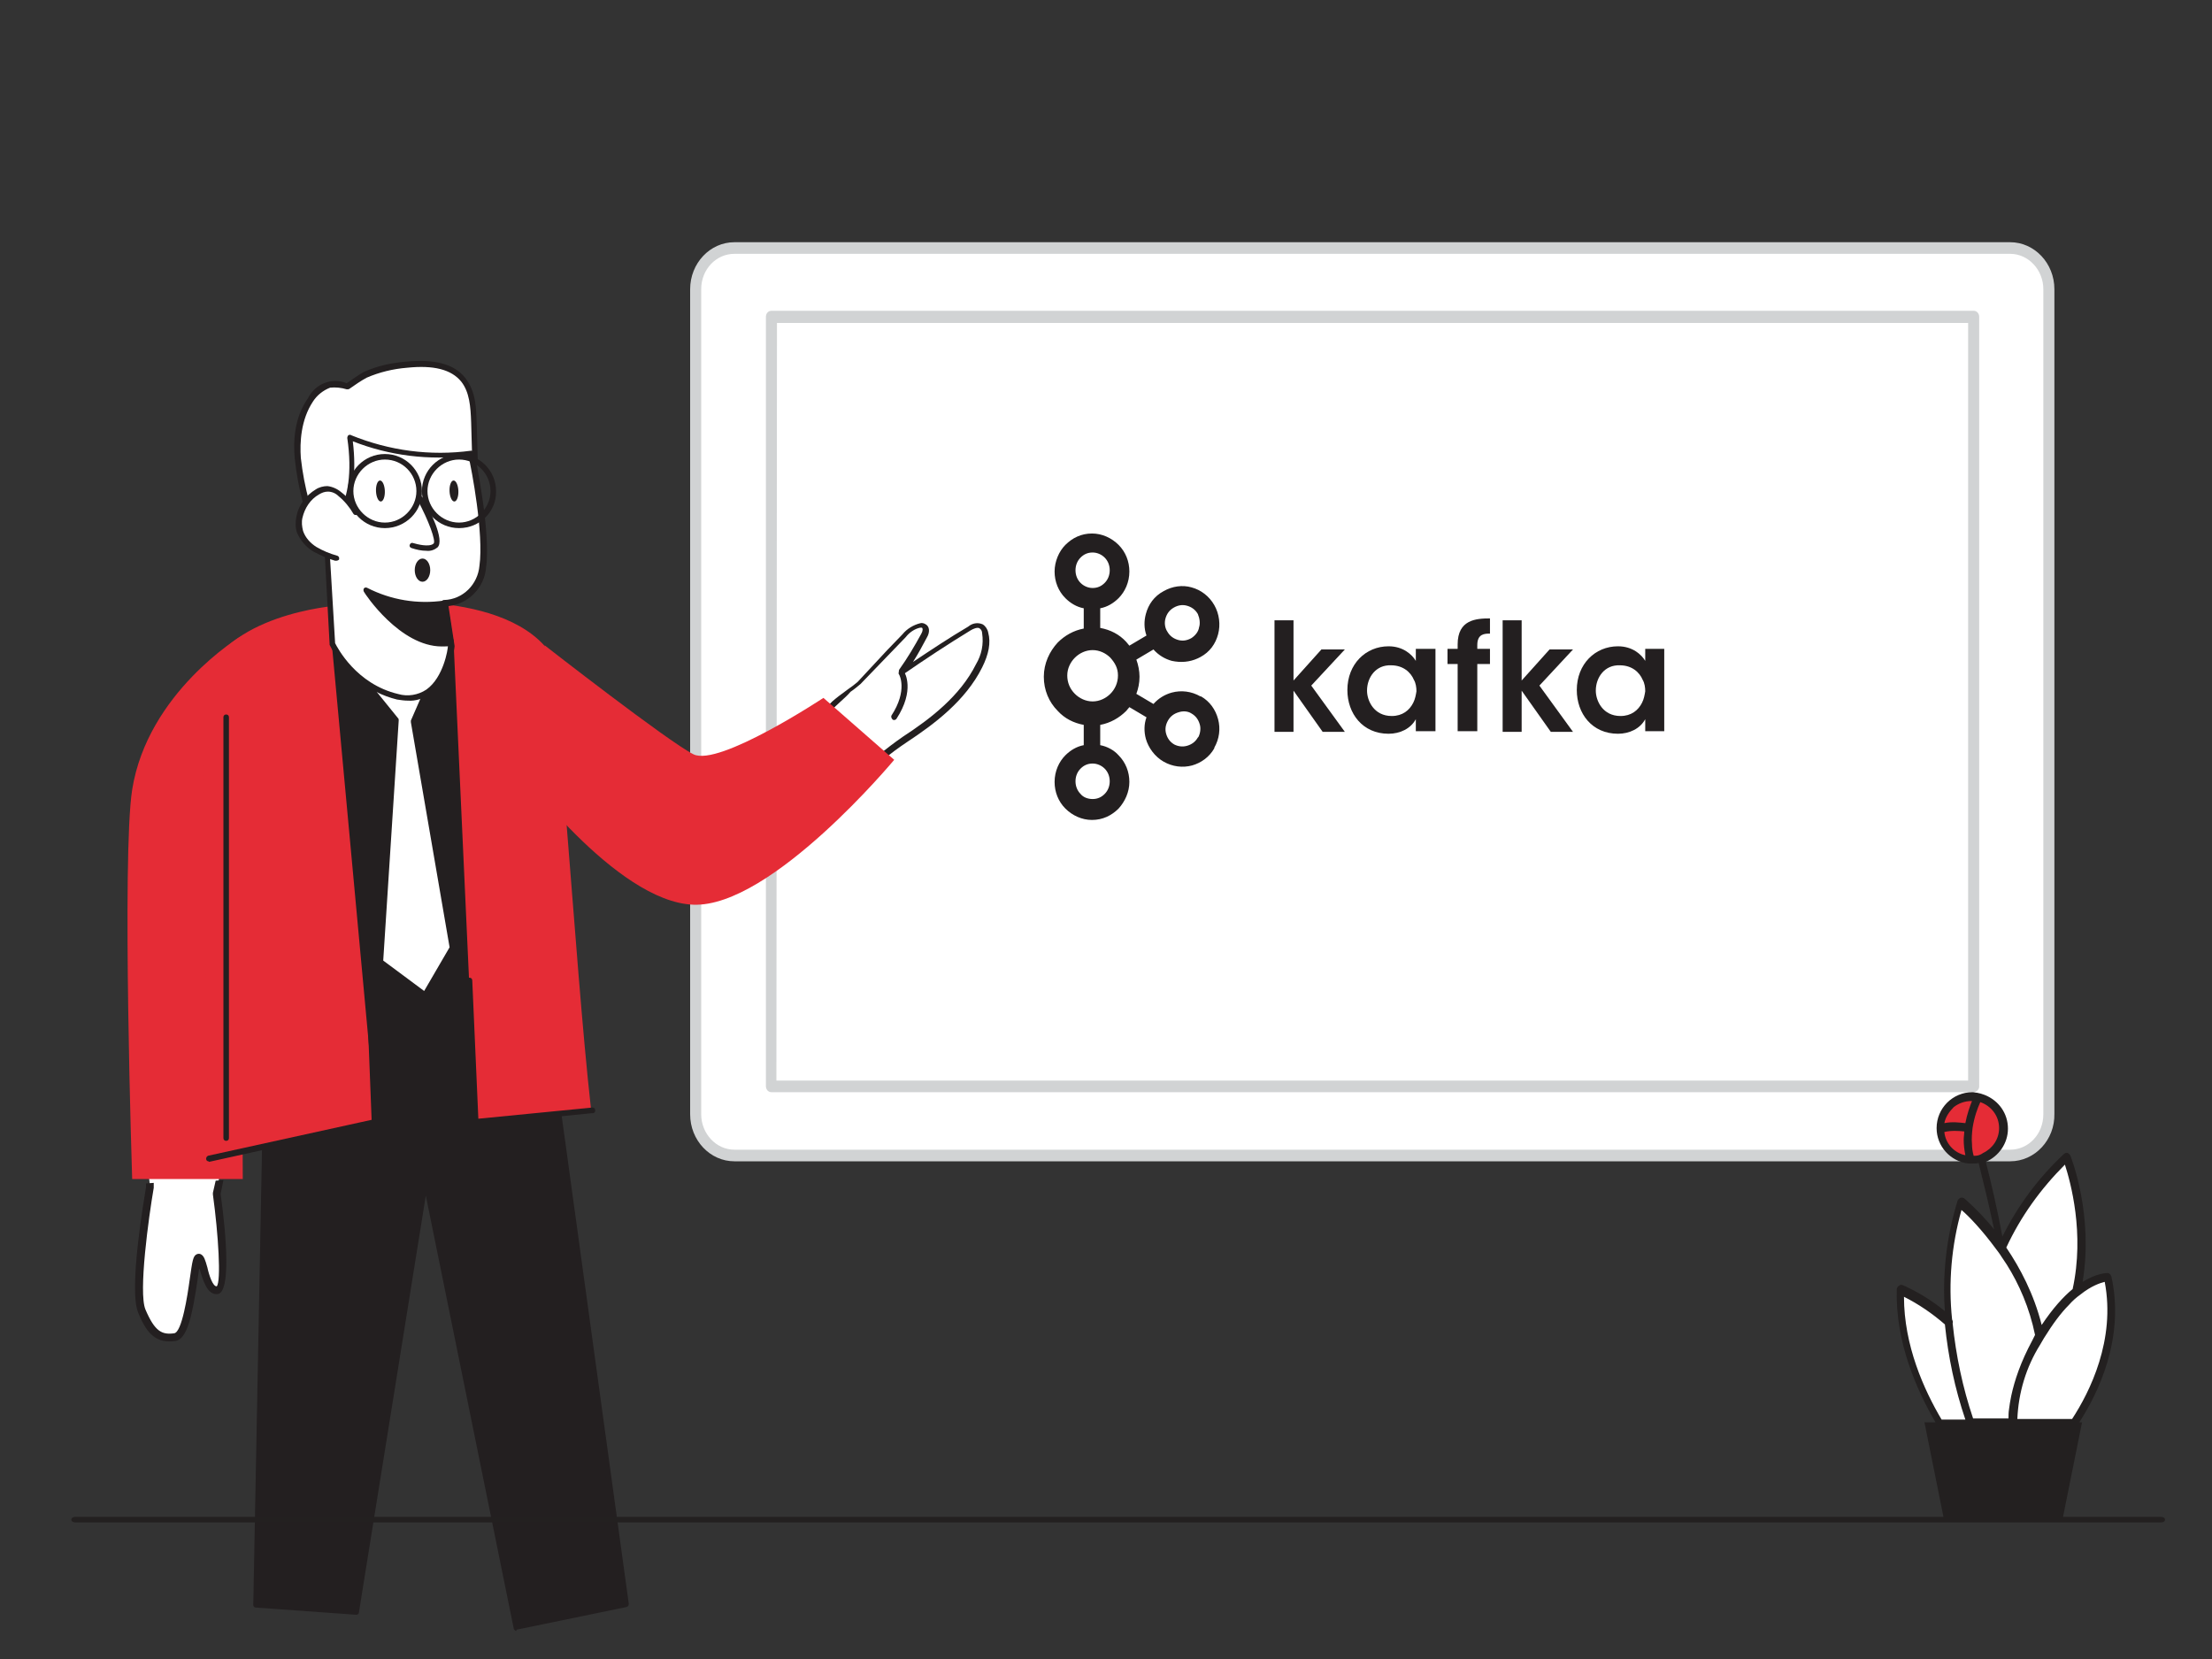 <?xml version="1.0" encoding="utf-8"?>
<!-- Generator: Adobe Illustrator 27.9.0, SVG Export Plug-In . SVG Version: 6.00 Build 0)  -->
<svg version="1.1" id="Layer_1" xmlns="http://www.w3.org/2000/svg" xmlns:xlink="http://www.w3.org/1999/xlink" x="0px" y="0px"
	 viewBox="0 0 400 300" style="enable-background:new 0 0 400 300;" xml:space="preserve">
<rect x="0" y="0" width="400" height="300" fill="#333333" stroke="none"/>
<style type="text/css">
	.st0{fill:#FFFFFF;}
	.st1{fill:#D1D3D4;}
	.st2{fill:#E52C36;}
	.st3{fill:#231F20;}
	.st4{fill:#232020;}
	.st5{display:none;}
	.st6{display:inline;fill:#FFFFFF;}
	.st7{display:inline;fill:#232020;}
	.st8{display:inline;fill:#E52C36;}
	.st9{display:inline;}
</style>
<g id="_492_conventiona_flatline">
	<path class="st0" d="M132.8,44.8h230.7c3.9,0,7.1,3.4,7.1,7.5v149.1c0,4.1-3.2,7.5-7.1,7.5H132.8c-3.9,0-7.1-3.4-7.1-7.5V52.3
		C125.7,48.2,128.9,44.8,132.8,44.8z"/>
	<path class="st1" d="M363.5,210H132.8c-4.4,0-8-3.8-8-8.5V52.3c0-4.7,3.6-8.5,8-8.5h230.7c4.4,0,8,3.8,8,8.5v149.1
		C371.6,206.1,368,210,363.5,210C363.6,210,363.6,210,363.5,210z M132.8,45.9c-3.3,0-6,2.8-6,6.4v149.2c0,3.5,2.7,6.4,6,6.4l0,0
		h230.7c3.3,0,6-2.8,6-6.4l0,0V52.3c0-3.5-2.7-6.4-6-6.4L132.8,45.9z"/>
	<path class="st1" d="M356.9,197.5H139.5c-0.6,0-1-0.5-1-1.1V57.3c0-0.6,0.4-1.1,1-1.1h217.4c0.6,0,1,0.5,1,1.1v139.2
		C357.9,197,357.4,197.5,356.9,197.5L356.9,197.5z M140.4,195.4h215.5v-137H140.5L140.4,195.4z"/>
	<g>
		<polygon class="st0" points="26.8,211.7 27.2,215.1 26.8,217.7 25.7,225.1 25,235.3 25.9,238.5 27.2,240.5 28.4,241.6 31.3,241.9 
			32.1,241.7 33.2,240 33.9,237.8 34.2,235.5 35.1,229.7 35.6,228.3 36.2,228.2 37.2,230.8 38.3,232.8 39.2,233.3 39.9,232.2 
			40.4,228.5 39.9,223.8 39.8,220.6 39.2,217.3 39.3,214.9 39.7,212.5 27.3,210.7 		"/>
		<path class="st2" d="M43.5,115.1c0,0-16.8,10.1-19.6,27.7c-1.9,12.1,0,70.4,0,70.4h20L43.5,115.1z"/>
		<polygon class="st3" points="48.4,180.7 46.3,290.3 64.4,291.5 76.9,213.4 93.4,294.4 113.2,290.3 97.1,173.1 		"/>
		<path class="st3" d="M93.4,294.9c-0.1,0-0.2,0-0.3-0.1c-0.1-0.1-0.2-0.2-0.2-0.3L77,216.2l-12.1,75.4c0,0.3-0.3,0.4-0.5,0.4
			l-18.1-1.3c-0.3,0-0.5-0.2-0.5-0.5l2.1-109.6c0-0.2,0.2-0.4,0.4-0.5l48.7-7.6c0.1,0,0.3,0,0.4,0.1c0.1,0.1,0.2,0.2,0.2,0.3
			l16.1,117.1c0,0.3-0.1,0.5-0.4,0.6l-19.9,4.1L93.4,294.9z M76.9,212.9c0.2,0,0.4,0.2,0.5,0.4l16.4,80.4l18.9-3.9l-16-116.2
			l-47.8,7.4l-2.1,108.7L64,291l12.4-77.7C76.5,213.1,76.7,212.9,76.9,212.9L76.9,212.9z"/>
		<path class="st0" d="M56,93.7c-1-3.5-1.7-7.2-2.2-10.8c-0.3-3.7,0.2-7.5,2.2-10.6c0.8-1.3,2-2.2,3.4-2.7c1.1-0.2,2.3,0,3.3,0.3
			c1-0.7,2.1-1.4,3.2-2.1c2.4-1.1,4.9-1.7,7.6-1.8c3.7-0.3,7.9-0.2,10.3,2.7c1.7,2.1,1.9,5,1.9,7.8l0.2,6.9"/>
		<path class="st3" d="M56,94.2c-0.2,0-0.5-0.2-0.5-0.4c-0.2-0.9-0.4-1.9-0.7-2.8c-0.7-2.6-1.2-5.3-1.5-8.1c-0.3-3-0.1-7.4,2.4-10.9
			c1.3-2.6,4.3-3.8,7-2.7c1-0.7,2-1.4,3-2c2.4-1.1,5.1-1.7,7.7-1.9c5.2-0.5,8.7,0.4,10.7,2.9s2,5.6,2.1,8.1l0.2,7
			c0,0.3-0.2,0.5-0.5,0.5c-0.3,0-0.5-0.2-0.5-0.4c0,0,0,0,0-0.1l-0.2-7c-0.1-2.9-0.3-5.5-1.8-7.4c-1.8-2.2-5-3-9.8-2.5
			c-2.5,0.2-5,0.8-7.3,1.8c-1.1,0.6-2.1,1.3-3.1,2c-0.1,0.1-0.3,0.1-0.5,0.1c-1-0.3-2-0.4-3-0.3c-1.3,0.5-2.4,1.4-3.1,2.5
			c-2.2,3.3-2.4,7.4-2.2,10.2c0.3,2.7,0.8,5.3,1.5,7.9c0.2,0.9,0.4,1.9,0.7,2.8c0.1,0.3-0.1,0.5-0.4,0.6c0,0,0,0,0,0L56,94.2z"/>
		<path class="st3" d="M100.1,191.1c-4-18.8-11.8-75.3-13.6-76.2c-4.3-2-27.2-4.2-32.4,4.6c-1.6,2.8,3.1,60.8,5.2,76.8L100.1,191.1z
			"/>
		<polygon class="st0" points="77.8,123.7 74.9,130.5 81.9,171.4 76.9,179.9 68.8,174 71.6,130.2 64.4,121.3 		"/>
		<path class="st3" d="M76.9,180.4c-0.1,0-0.2,0-0.3-0.1l-8.1-6c-0.1-0.1-0.2-0.3-0.2-0.4l2.9-43.5l-7.1-8.8c-0.1-0.2-0.1-0.4,0-0.6
			c0.1-0.2,0.3-0.3,0.5-0.2l13.4,2.4c0.2,0,0.3,0.1,0.4,0.3c0.1,0.1,0.1,0.3,0,0.4l-2.9,6.7l7,40.7c0,0.1,0,0.2-0.1,0.4l-5,8.5
			c-0.1,0.1-0.2,0.2-0.3,0.2L76.9,180.4z M69.3,173.7l7.4,5.5l4.6-7.9l-7-40.7c0-0.1,0-0.2,0-0.3l2.7-6.2l-11.4-2.1l6.4,7.9
			c0.1,0.1,0.1,0.2,0.1,0.4L69.3,173.7z"/>
		<path class="st2" d="M68,202.9l-8-86.5l22-0.8l4,87.3l20.9-2.1c-3.2-28.5-5.8-81.2-8.5-84.1c-10.1-11-36.2-7.3-36.2-7.3
			s-18.7,0.9-24.7,11.9c-1.5,2.8,0.1,76.3,0.3,88.2L68,202.9z"/>
		<path class="st3" d="M40.9,206.3L40.9,206.3c-0.3,0-0.5-0.2-0.5-0.5c0-0.8,0-75,0-76.1c0-0.3,0.2-0.5,0.5-0.5c0,0,0,0,0,0
			c0.3,0,0.5,0.2,0.5,0.5c0,0,0,0,0,0c0,1.1,0,73.1,0,76.1C41.4,206.1,41.2,206.3,40.9,206.3C40.9,206.3,40.9,206.3,40.9,206.3z"/>
		<path class="st3" d="M37.7,210c-0.3,0-0.5-0.3-0.4-0.6c0-0.2,0.2-0.3,0.3-0.4l29.6-6.5l-0.6-15.4c0-0.3,0.2-0.5,0.5-0.5
			c0.3,0,0.5,0.2,0.5,0.5l0.6,15.9c0,0.3-0.2,0.5-0.4,0.5l-30,6.6L37.7,210z"/>
		<path class="st0" d="M80.4,109.1l1.2,7.7c0,0-1.2,11.2-9.7,9.2s-11.8-9.6-11.8-9.6L59,96.1c0,0,6.2-3.4,4.3-17
			c6.9,2.9,14.5,3.9,22,2.8c0,0,3,14,2.1,20.5C87,106.1,84,109,80.4,109.1z"/>
		<path class="st3" d="M73.8,126.7c-0.7,0-1.3-0.1-2-0.2c-5.3-1.3-9.8-5-12.2-9.9c0-0.1,0-0.1,0-0.2l-1.1-20.3
			c0-0.2,0.1-0.4,0.3-0.5c0.1,0,5.9-3.4,4-16.4c0-0.2,0.1-0.4,0.2-0.5c0.2-0.1,0.4-0.1,0.5,0c6.9,2.8,14.3,3.8,21.7,2.8
			c0.3,0,0.5,0.1,0.6,0.4c0.1,0.6,3,14.2,2.1,20.7c-0.3,3.7-3.2,6.6-6.8,7l1.1,7.2c0,0,0,0.1,0,0.1c0,0.2-0.7,6.1-4.4,8.7
			C76.5,126.3,75.2,126.8,73.8,126.7z M60.6,116.3c0.4,0.8,3.8,7.4,11.4,9.2c1.7,0.5,3.6,0.2,5.1-0.8c3.1-2.2,3.9-7.3,3.9-7.9
			l-1.2-7.7c0-0.1,0-0.3,0.1-0.4c0.1-0.1,0.2-0.2,0.4-0.2c3.4-0.1,6.1-2.8,6.4-6.2c0.8-5.7-1.4-17.4-2-19.9
			c-7.1,0.9-14.3,0-20.9-2.6c1.4,11.6-3.1,15.6-4.4,16.4L60.6,116.3z"/>
		<path class="st0" d="M76,90.1c0,0,4,7.4,2.8,8.5s-4.2,0-4.2,0"/>
		<path class="st3" d="M77.1,99.6c-0.9,0-1.8-0.2-2.7-0.5c-0.3-0.1-0.4-0.4-0.3-0.6c0.1-0.3,0.4-0.4,0.6-0.3c0,0,0,0,0,0
			c0.7,0.2,2.9,0.8,3.7,0.1c0.5-0.4-0.9-4.2-2.9-7.9c-0.1-0.2-0.1-0.5,0.2-0.7c0,0,0,0,0,0c0.2-0.1,0.5,0,0.7,0.2c0,0,0,0,0,0
			c1.3,2.3,4.1,7.8,2.7,9.1C78.6,99.4,77.9,99.7,77.1,99.6z"/>
		
			<ellipse transform="matrix(0.999 -4.205003e-02 4.205003e-02 0.999 -3.674 2.972)" class="st3" cx="68.8" cy="88.8" rx="0.8" ry="1.9"/>
		
			<ellipse transform="matrix(0.999 -4.205003e-02 4.205003e-02 0.999 -3.662 3.53)" class="st3" cx="82.1" cy="88.8" rx="0.8" ry="1.9"/>
		<path class="st0" d="M64.4,92.6c-0.7-1.3-1.7-2.4-2.9-3.3c-0.6-0.5-1.4-0.9-2.2-1c-0.7,0-1.3,0.2-1.9,0.6c-1.7,1-2.9,2.6-3.3,4.6
			c-0.2,0.9-0.1,1.8,0.1,2.7c0.5,1.3,1.4,2.5,2.6,3.2c1.2,0.7,2.5,1.3,3.9,1.7"/>
		<path class="st3" d="M60.8,101.4c-0.1,0-0.1,0-0.2,0c-1.4-0.4-2.7-1-4-1.7c-1.3-0.8-2.3-2-2.9-3.4c-0.3-0.9-0.3-1.9-0.1-2.9
			c0.4-2.1,1.7-3.8,3.5-4.9c0.6-0.4,1.4-0.6,2.1-0.6c0.9,0.1,1.8,0.5,2.5,1.1c1.2,0.9,2.2,2.1,3,3.4c0.1,0.3,0,0.6-0.2,0.7
			c-0.2,0.1-0.5,0-0.6-0.2c-0.7-1.2-1.6-2.3-2.7-3.2c-0.5-0.5-1.2-0.8-1.9-0.8c-0.6,0-1.1,0.2-1.6,0.5c-1.6,0.9-2.6,2.5-3,4.2
			c-0.2,0.8-0.1,1.6,0.1,2.4c0.4,1.2,1.3,2.2,2.4,2.9c1.2,0.7,2.4,1.2,3.8,1.6c0.3,0.1,0.4,0.4,0.3,0.7
			C61.2,101.3,61,101.4,60.8,101.4z"/>
		<path class="st3" d="M80.4,109.1c-4.9,0.7-9.9-0.1-14.2-2.4c0,0,7.2,11.1,15.3,9.6L80.4,109.1z"/>
		<path class="st3" d="M79.9,116.9c-7.6,0-13.9-9.5-14.1-9.9c-0.1-0.2-0.1-0.4,0-0.6c0.2-0.2,0.4-0.2,0.6-0.1
			c4.3,2.2,9.1,3,13.9,2.3c0.1,0,0.3,0,0.4,0.1c0.1,0.1,0.2,0.2,0.2,0.3l1.1,7.2c0,0.3-0.1,0.5-0.4,0.6
			C81,116.9,80.4,116.9,79.9,116.9z M67.7,107.9c2.2,2.9,7.5,8.6,13.2,7.9l-1-6.2C75.8,110.2,71.6,109.6,67.7,107.9L67.7,107.9z"/>
		<ellipse class="st3" cx="76.4" cy="103.1" rx="1.4" ry="2.1"/>
		<path class="st3" d="M69.6,95.5c-3.7,0-6.7-3-6.7-6.7c0-3.7,3-6.7,6.7-6.7c3.7,0,6.7,3,6.7,6.7l0,0C76.4,92.5,73.3,95.5,69.6,95.5
			z M69.6,83.1c-3.1,0-5.7,2.6-5.7,5.7c0,3.1,2.6,5.7,5.7,5.7c3.1,0,5.7-2.6,5.7-5.7c0,0,0,0,0,0C75.3,85.7,72.8,83.1,69.6,83.1
			L69.6,83.1z"/>
		<path class="st3" d="M83,95.5c-3.7,0-6.7-3-6.7-6.7c0-3.7,3-6.7,6.7-6.7c3.7,0,6.7,3,6.7,6.7l0,0C89.8,92.5,86.8,95.5,83,95.5z
			 M83,83.1c-3.1,0-5.7,2.6-5.7,5.7c0,3.1,2.6,5.7,5.7,5.7c3.1,0,5.7-2.6,5.7-5.7c0,0,0,0,0,0C88.7,85.7,86.2,83.1,83,83.1L83,83.1z
			"/>
		<path class="st0" d="M150.1,128.3c-0.1-0.9,4.6-3.8,5.3-4.6c2.7-2.9,5.4-5.7,8.1-8.6c0.7-1,1.8-1.6,2.9-1.9c0.2,0,0.4,0,0.6,0.1
			c0.6,0.3,0.3,1.2,0,1.8c-1.2,2.3-2.5,4.5-4,6.6c4-2.8,8.1-5.4,12.2-7.9c0.6-0.4,1.4-0.8,2.1-0.4c0.4,0.3,0.7,0.7,0.8,1.2
			c0.3,2,0,4.1-1.1,5.9c-2.9,5.8-8.1,9.8-13.4,13.3c-2.6,1.7-4.7,3.6-7.2,5.4c-0.5,0.4-5.1,3.1-5,3.6L150.1,128.3z"/>
		<path class="st3" d="M151.4,143.4c-0.3,0-0.5-0.2-0.5-0.5l0,0l-0.2-2.8c-0.4-4.2-1.1-11.7-1.1-11.8c-0.1-0.8,1.2-1.8,3.8-3.7
			c0.6-0.4,1.1-0.8,1.7-1.3l5.3-5.7l2.8-2.9c0.8-1,2-1.7,3.2-2c0.3-0.1,0.7,0,1,0.2c0.7,0.4,0.8,1.4,0.2,2.4c-0.8,1.5-1.6,3-2.5,4.4
			c3.3-2.2,6.6-4.4,10-6.4c0.7-0.6,1.7-0.8,2.6-0.4c0.5,0.3,0.9,0.9,1,1.5c0.5,1.8,0.1,3.9-1.1,6.3c-3,6-8.6,10.2-13.6,13.5
			c-1.5,1-3,2.1-4.3,3.2c-0.9,0.7-1.9,1.5-2.8,2.2l-0.9,0.6c-1.4,0.8-2.7,1.7-4,2.8c0,0.2-0.2,0.4-0.5,0.4L151.4,143.4z
			 M151.9,142.8L151.9,142.8z M150.6,128.3c0.1,0.6,0.7,7.7,1.1,11.7c0.1,0.7,0.1,1.2,0.1,1.6c0.6-0.5,1.7-1.2,3.5-2.4
			c0.4-0.2,0.7-0.4,0.8-0.5c1-0.7,1.9-1.4,2.8-2.2c1.4-1.1,2.8-2.2,4.4-3.3c4.9-3.2,10.3-7.3,13.2-13.1c1-1.7,1.4-3.6,1.1-5.6
			c0-0.4-0.2-0.7-0.5-0.9c-0.4-0.2-1.1,0.1-1.6,0.4c-4.1,2.5-8.2,5.2-12.1,7.9c-0.2,0.1-0.5,0.1-0.7-0.1c-0.2-0.2-0.2-0.5-0.1-0.7
			c1.5-2.1,2.8-4.3,4-6.5c0.3-0.5,0.3-1,0.1-1.1c-0.1,0-0.2,0-0.3,0c-1,0.2-2,0.9-2.6,1.7l-2.8,2.9l-5.4,5.6c-0.6,0.5-1.2,1-1.8,1.4
			C152.9,126.2,150.8,127.8,150.6,128.3z"/>
		<path class="st2" d="M98.5,116.7c0,0,22.3,17.4,26.9,19.7s23.5-10.2,23.5-10.2l12.8,11.2c0,0-22.2,26.7-36.3,26.2
			s-31.9-24.9-31.9-24.9"/>
		<path class="st3" d="M161.7,130.2c-0.1,0-0.2,0-0.3-0.1c-0.2-0.2-0.3-0.5-0.2-0.7c3-4.6,1.4-7.4,1.4-7.4c-0.2-0.2-0.1-0.6,0.1-0.7
			s0.6-0.1,0.7,0.1c0,0,0,0.1,0.1,0.1c0.1,0.1,2,3.3-1.4,8.5C162,130.1,161.9,130.2,161.7,130.2z"/>
		<path class="st3" d="M86.1,203.4c-0.1,0-0.2,0-0.3-0.1c-0.1-0.1-0.2-0.2-0.2-0.4l-1.2-25.6c0-0.3,0.2-0.5,0.5-0.5
			c0.3,0,0.5,0.2,0.5,0.5l1.1,25l20.4-2c0.3-0.1,0.6,0,0.7,0.3s0,0.6-0.3,0.7c-0.1,0-0.2,0-0.3,0L86.1,203.4z"/>
	</g>
	<g transform="matrix(1.146,0,0,1.146,-8.815,-4.376)">
		<path id="path3139" class="st3" d="M182,91.8L182,91.8c-0.5-0.5-1.2-0.8-1.9-0.8c-0.8,0-1.4,0.3-1.9,0.8h0c-0.5,0.5-0.8,1.2-0.8,2
			c0,0.8,0.3,1.5,0.8,2l0,0c0.5,0.5,1.2,0.8,1.9,0.8c0.8,0,1.4-0.3,1.9-0.8l0,0c0.5-0.5,0.8-1.2,0.8-2C182.8,93,182.5,92.3,182,91.8
			C182,91.8,182,91.8,182,91.8z M180.1,129.9L180.1,129.9c0.8,0,1.4-0.3,1.9-0.8l0,0c0.5-0.5,0.8-1.2,0.8-2c0-0.8-0.3-1.5-0.8-2h0
			c-0.5-0.5-1.2-0.8-1.9-0.8c-0.8,0-1.4,0.3-1.9,0.8h0c-0.5,0.5-0.8,1.2-0.8,2c0,0.8,0.3,1.5,0.8,2l0,0
			C178.6,129.6,179.3,129.9,180.1,129.9L180.1,129.9z M195,121.5L195,121.5c0.7-0.2,1.3-0.6,1.7-1.3l0.1-0.1l0,0
			c0.3-0.6,0.4-1.4,0.2-2c-0.2-0.7-0.6-1.3-1.3-1.7l0,0c-0.6-0.4-1.4-0.4-2-0.2c-0.7,0.2-1.3,0.6-1.7,1.3c-0.4,0.7-0.5,1.4-0.3,2.1
			c0.2,0.7,0.6,1.3,1.3,1.7h0C193.6,121.6,194.3,121.7,195,121.5L195,121.5L195,121.5z M182.9,107.6L182.9,107.6
			c-0.7-0.7-1.7-1.2-2.8-1.2c-1.1,0-2.1,0.5-2.8,1.2c-0.7,0.7-1.2,1.7-1.2,2.8s0.4,2.1,1.2,2.9c0.7,0.7,1.7,1.2,2.8,1.2
			c1.1,0,2.1-0.5,2.8-1.2c0.7-0.7,1.2-1.7,1.2-2.9S183.6,108.4,182.9,107.6C182.9,107.6,182.9,107.6,182.9,107.6z M181.3,102.9
			L181.3,102.9c1.6,0.3,3,1,4.1,2.2h0c0.2,0.2,0.3,0.4,0.5,0.6l2.7-1.6c-0.4-1.1-0.4-2.3-0.1-3.4c0.4-1.5,1.3-2.8,2.8-3.6l0,0
			c1.4-0.8,3-1,4.4-0.6c1.5,0.4,2.8,1.4,3.6,2.8v0c0.8,1.4,1,3.1,0.6,4.6c-0.4,1.5-1.3,2.8-2.8,3.6l-0.4,0.2h0
			c-1.3,0.6-2.7,0.7-4.1,0.4c-1.1-0.3-2.1-0.9-2.9-1.8l-2.7,1.6c0.3,0.8,0.5,1.8,0.5,2.7c0,1-0.2,1.9-0.5,2.7l2.7,1.6
			c0.8-0.9,1.8-1.5,2.9-1.8c1.5-0.4,3.1-0.2,4.5,0.6l0.1,0v0c1.4,0.8,2.3,2.1,2.7,3.6c0.4,1.5,0.2,3.1-0.6,4.5l0,0.1l0,0l0,0
			c-0.8,1.4-2.1,2.3-3.5,2.7c-1.5,0.4-3.1,0.2-4.5-0.6v0c-1.4-0.8-2.4-2.2-2.8-3.6c-0.3-1.1-0.3-2.3,0.1-3.4l-2.7-1.6
			c-0.2,0.2-0.3,0.4-0.5,0.6l0,0c-1.1,1.1-2.5,1.9-4.1,2.2v3.2c1.1,0.2,2.2,0.8,2.9,1.6l0,0l0,0c1.1,1.1,1.7,2.6,1.7,4.2
			c0,1.6-0.7,3.1-1.7,4.2l0,0l0,0c-1.1,1.1-2.5,1.8-4.2,1.8c-1.6,0-3.1-0.7-4.2-1.8h0v0c-1.1-1.1-1.7-2.6-1.7-4.2
			c0-1.7,0.7-3.2,1.7-4.2v0h0c0.8-0.8,1.8-1.4,2.9-1.6v-3.2c-1.6-0.3-3-1-4.1-2.2l0,0c-1.4-1.4-2.2-3.3-2.2-5.4c0-2.1,0.9-4,2.2-5.4
			h0c1.1-1.1,2.5-1.9,4.1-2.2v-3.2c-1.1-0.2-2.1-0.8-2.9-1.6h0v0c-1.1-1.1-1.7-2.6-1.7-4.2c0-1.6,0.7-3.2,1.7-4.2l0,0l0,0
			c1.1-1.1,2.5-1.8,4.2-1.8c1.6,0,3.1,0.7,4.2,1.8v0h0c1.1,1.1,1.7,2.6,1.7,4.2c0,1.7-0.7,3.2-1.7,4.2l0,0c-0.8,0.8-1.8,1.4-2.9,1.6
			C181.3,99.7,181.3,102.9,181.3,102.9z M196.7,100.7L196.7,100.7c-0.4-0.7-1-1.1-1.7-1.3c-0.7-0.2-1.4-0.1-2.1,0.3h0
			c-0.7,0.4-1.1,1-1.3,1.7c-0.2,0.7-0.1,1.5,0.3,2.1l0,0c0.4,0.7,1,1.1,1.7,1.3c0.7,0.2,1.4,0.1,2.1-0.3l0,0c0.6-0.4,1.1-1,1.2-1.7
			C197.1,102.2,197,101.4,196.7,100.7L196.7,100.7"/>
		<path id="path3141" class="st3" d="M208.8,101.7h3v9.5l4.4-4.9h3.7l-5.3,5.7l5.3,7.3h-3.5l-4.6-6.5v6.5h-3V101.7"/>
		<path id="path3143" class="st3" d="M223.4,112.8c0,1.6,1.1,4,3.9,4c1.7,0,2.8-0.9,3.4-2.1c0.3-0.6,0.4-1.2,0.5-1.8
			c0-0.6-0.1-1.3-0.4-1.8c-0.5-1.2-1.7-2.3-3.6-2.3C224.8,108.7,223.4,110.7,223.4,112.8C223.4,112.7,223.4,112.8,223.4,112.8z
			 M234.2,119.2h-3.1v-1.9c-0.8,1.5-2.5,2.3-4.3,2.3c-4.1,0-6.5-3.2-6.5-6.9c0-4.1,2.9-6.9,6.5-6.9c2.3,0,3.7,1.3,4.3,2.3v-1.9h3.1
			V119.2"/>
		<path id="path3145" class="st3" d="M237.7,108.6h-1.6v-2.4h1.6v-0.7c0-3.9,2.9-4.1,5.1-4.1v2.4c-0.8,0-2,0-2,1.8v0.6h2v2.4h-2
			v10.6h-3.1V108.6"/>
		<path id="path3147" class="st3" d="M244.8,101.7h3v9.5l4.4-4.9h3.7l-5.3,5.7l5.3,7.3h-3.5l-4.6-6.5v6.5h-3L244.8,101.7"/>
		<path id="path3149" class="st3" d="M259.5,112.8c0,1.6,1.1,4,3.9,4c1.7,0,2.8-0.9,3.4-2.1c0.3-0.6,0.4-1.2,0.5-1.8
			c0-0.6-0.1-1.3-0.4-1.8c-0.5-1.2-1.7-2.3-3.6-2.3C260.9,108.7,259.5,110.7,259.5,112.8C259.5,112.7,259.5,112.8,259.5,112.8z
			 M270.3,119.2h-3v-1.9c-0.8,1.5-2.5,2.3-4.3,2.3c-4.1,0-6.5-3.2-6.5-6.9c0-4.1,2.9-6.9,6.5-6.9c2.3,0,3.7,1.3,4.3,2.3v-1.9h3
			V119.2"/>
	</g>
	<path class="st3" d="M38.5,215.7c0,0.1,0,0.2,0,0.3c1,7.3,1.5,15.7,0.7,16.6c-0.7,0.1-1.4-2-1.7-3.4c-0.4-1.4-0.6-2.1-1.2-2.4
		c-0.2-0.1-0.5-0.1-0.7,0c-0.7,0.3-0.8,1.1-1.3,4.6c-0.4,2.9-1.4,9.5-2.8,9.7c-2.2,0.3-3.5-0.3-5.2-4.3c-1.3-3.1,0.6-16.8,1.5-22
		c0-0.3,0-0.6,0-0.9l-1.4,0.1c0,0.3,0,0.6,0,0.7c-0.3,1.9-3.2,18.5-1.4,22.7c1.7,4.2,3.5,5.5,6.7,5.1c2.2-0.3,3.1-4.9,4-10.9
		l0.3-2.2c0,0.1,0.1,0.1,0.1,0.1c0.6,2,1.4,4.8,3.3,4.5c2.3-0.4,1.6-10.1,0.5-18.1l0.5-2.5l-1.4,0.1L38.5,215.7z"/>
	<path class="st4" d="M390.8,275.3H13.6c-0.4,0-0.7-0.2-0.7-0.5c0-0.3,0.3-0.5,0.7-0.5h377.2c0.4,0,0.7,0.2,0.7,0.5
		C391.5,275.1,391.2,275.3,390.8,275.3z"/>
</g>
<g id="essentiel" class="st5">
	<path class="st6" d="M381.1,230.9c0,0-5.8-0.1-12.2,10.6l0,0.1l0-0.1c-2.8-14.8-14.4-24.1-14.4-24.1c-2.2,7-2.9,14.3-2.1,21.5
		c-2.6-2.4-5.6-4.3-8.9-5.8c-0.3,9.4,3.6,18.1,7.1,24.1h11.5l0,0h1.9h4.7h6.3C378.3,252.3,383.5,242.2,381.1,230.9z"/>
	<path class="st7" d="M381.8,230.8c-0.1-0.3-0.4-0.6-0.7-0.6c-0.3,0-5.7,0-11.9,9.5c-3.4-13.8-13.8-22.3-14.3-22.7
		c-0.2-0.2-0.5-0.2-0.7-0.1c-0.2,0.1-0.4,0.3-0.5,0.5c-2,6.5-2.8,13.3-2.3,20c-2.3-1.9-4.9-3.5-7.6-4.7c-0.2-0.1-0.5-0.1-0.7,0.1
		c-0.2,0.1-0.3,0.4-0.4,0.6c-0.3,9.5,3.6,18.3,7,24.1H348l3.5,17.4H373l3.5-17.4h-0.5C379.3,252.1,384.3,242.1,381.8,230.8z
		 M380.5,231.8c2,10.5-2.7,19.9-5.9,24.8h-5.4c-0.2-0.1-0.3-0.1-0.5,0h-3.9c0.3-4.7,1.7-9.3,4.1-13.4c0.2-0.4,0.5-0.8,0.7-1.2
		C374.5,233.8,379,232.1,380.5,231.8z M354.8,218.9c2.7,2.5,10.9,10.8,13.3,22.6l-0.5,1c-3.4,6.2-4.2,11-4.2,14.1h-6.4
		c-1.9-5.6-3.1-11.4-3.7-17.2c0.1-0.2,0.1-0.5-0.1-0.7C352.4,232,353,225.3,354.8,218.9z M351.7,239.4c0.6,5.9,1.8,11.6,3.7,17.2
		h-4.3c-3.2-5.4-6.8-13.4-6.8-22.2C347,235.8,349.4,237.5,351.7,239.4z"/>
</g>
<g id="fondamental">
	<g>
		<circle class="st2" cx="356.6" cy="204.1" r="5.7"/>
	</g>
	<path class="st0" d="M381.1,230.9c0,0-2.3,0-5.6,2.6c2.8-12.8-1.7-24.2-1.7-24.2c-5,4.7-9,10.3-11.8,16.5c-3.7-5.3-7.4-8.2-7.4-8.2
		c-2.2,7-2.9,14.3-2.1,21.5c-2.6-2.4-5.6-4.3-8.9-5.8c-0.3,9.4,3.6,18.1,7.1,24.1h11.5l0,0h1.9h4.7h6.3
		C378.3,252.3,383.5,242.2,381.1,230.9z"/>
	<path class="st4" d="M381.8,230.8c-0.1-0.3-0.4-0.6-0.7-0.6c-0.1,0-1.9,0-4.5,1.6c2-12-2-22.3-2.2-22.8c-0.1-0.2-0.3-0.4-0.5-0.5
		c-0.2-0.1-0.5,0-0.7,0.2c-4.6,4.3-8.3,9.3-11.1,14.9c-1-5.3-2.1-10-3-13.5c2.3-1,4-3.3,4-6c0-2.8-1.7-5.1-4.2-6.1
		c-0.5-0.2-0.9-0.3-1.4-0.4c-0.3,0-0.5-0.1-0.8-0.1c-3.6,0-6.5,2.9-6.5,6.5c0,3.3,2.5,6,5.7,6.4c0.3,0,0.5,0,0.8,0
		c0.4,0,0.7,0,1.1-0.1c0.8,3.2,1.8,7.3,2.8,12c-2.8-3.4-5.2-5.4-5.4-5.6c-0.2-0.1-0.5-0.2-0.7-0.1c-0.2,0.1-0.4,0.3-0.5,0.5
		c-2,6.5-2.8,13.3-2.3,20c-2.3-1.9-4.9-3.5-7.6-4.7c-0.2-0.1-0.5-0.1-0.7,0.1c-0.2,0.1-0.4,0.4-0.4,0.6c-0.3,9.5,3.6,18.3,7,24.1
		H348l3.5,17.4H373l3.5-17.4h-0.5C379.3,252.1,384.3,242.1,381.8,230.8z M351.6,204.7c1.2-0.3,2.7-0.2,3.6-0.1c0,0.5-0.1,1-0.1,1.5
		c0,0.9,0.1,1.8,0.3,2.8C353.4,208.5,351.8,206.8,351.6,204.7z M355.4,203.1C355.4,203.1,355.4,203.1,355.4,203.1
		c-1-0.1-2.4-0.3-3.8,0c0.2-1.1,0.9-2.1,1.7-2.9c0.9-0.7,2-1.1,3.2-1.1h0.1C356.2,200.1,355.7,201.5,355.4,203.1z M357.2,209
		c-0.1,0-0.2,0-0.3,0c-0.2-0.7-0.3-1.4-0.3-2.1c0,0,0,0,0,0c-0.1-1,0-2,0.1-2.9c0.3-2,0.9-3.6,1.4-4.7c2,0.7,3.4,2.5,3.4,4.7
		c0,2-1.2,3.7-2.9,4.5C358.2,208.8,357.7,209,357.2,209z M373.4,210.6c1,3.1,3.6,12.4,1.4,22.5c-1.7,1.4-3.6,3.5-5.6,6.5
		c-1.4-5.6-3.9-10.3-6.4-14C365.4,220,369,215,373.4,210.6z M351.1,256.7c-3.2-5.4-6.8-13.4-6.8-22.2c2.6,1.3,5.1,3,7.4,5
		c0.6,5.9,1.8,11.6,3.7,17.2H351.1z M363.7,252.4c-0.2,0.9-0.3,1.7-0.4,2.4c-0.1,0.6-0.1,1.2-0.1,1.7H363h-1.5h-4.7
		c-1.9-5.6-3.1-11.4-3.7-17.2c0.1-0.2,0-0.5-0.1-0.7c-0.7-6.7-0.1-13.4,1.7-19.8c1.3,1.1,3.7,3.6,6.2,7c0,0,0,0,0,0
		c0.3,0.4,0.7,0.9,1,1.4c0.3,0.5,0.7,1,1,1.5c2.2,3.5,4.1,7.8,5.1,12.7l-0.5,1C365.4,246.3,364.3,249.6,363.7,252.4
		C363.8,252.4,363.7,252.4,363.7,252.4z M364.8,256.6L364.8,256.6c0.2-4.8,1.6-9.4,4.1-13.4c0.2-0.4,0.5-0.8,0.7-1.2
		c1.6-2.6,3.1-4.6,4.5-6c0.7-0.8,1.4-1.4,2.1-1.9c2-1.6,3.6-2.1,4.4-2.3c2,10.5-2.7,19.9-5.9,24.8H364.8z"/>
</g>
<g id="expert" class="st5">
	<path class="st6" d="M381.1,230.9c0,0-2.3,0-5.6,2.6c2.8-12.8-1.7-24.2-1.7-24.2c-5,4.7-9,10.3-11.8,16.5c-3.7-5.3-7.4-8.2-7.4-8.2
		c-2.2,7-2.9,14.3-2.1,21.5c-2.6-2.4-5.6-4.3-8.9-5.8c-0.3,9.4,3.6,18.1,7.1,24.1h11.5l0,0h1.9h4.7h6.3
		C378.3,252.3,383.5,242.2,381.1,230.9z"/>
	<path class="st7" d="M381.8,230.8c-0.1-0.3-0.4-0.6-0.7-0.6c-0.1,0-1.9,0-4.5,1.6c2-12-2-22.3-2.2-22.8c-0.1-0.2-0.3-0.4-0.5-0.5
		c-0.2-0.1-0.5,0-0.7,0.2c-4.4,4.1-8,8.9-10.8,14.2c-1.3-10.2-4-21.1-9.2-30.1l-1.3,0.7c5,8.8,7.6,19.4,8.9,29.3l-0.6-0.4
		c-2.8-3.4-5.2-5.4-5.4-5.6c-0.2-0.1-0.5-0.2-0.7-0.1c-0.2,0.1-0.4,0.3-0.5,0.5c-2,6.5-2.8,13.3-2.3,20c-2.3-1.9-4.9-3.5-7.6-4.7
		c-0.2-0.1-0.5-0.1-0.7,0.1c-0.2,0.1-0.4,0.4-0.4,0.6c-0.3,9.5,3.6,18.3,7,24.1H348l3.5,17.4H373l3.5-17.4h-0.5
		C379.3,252.1,384.3,242.1,381.8,230.8z M373.4,210.6c1,3.1,3.6,12.4,1.4,22.5c-1.7,1.4-3.6,3.5-5.6,6.5c-1.4-5.6-3.9-10.3-6.4-14
		c0,0,0,0,0,0c0,0,0,0,0,0C365.4,220,369,214.9,373.4,210.6z M351.1,256.7c-3.2-5.4-6.8-13.4-6.8-22.2c2.6,1.3,5.1,3,7.4,5
		c0.6,5.9,1.8,11.6,3.7,17.2H351.1z M363.7,252.4c-0.2,0.9-0.3,1.7-0.4,2.4c-0.1,0.6-0.1,1.2-0.1,1.7h-0.4h-1.5h-4.6
		c-1.9-5.6-3.1-11.4-3.7-17.2c0.1-0.2,0-0.5-0.1-0.7c-0.7-6.7-0.1-13.4,1.7-19.8c1.3,1.1,3.7,3.6,6.2,7c0,0,0,0,0,0
		c0.1,0.2,0.3,0.3,0.4,0.5c0.2,0.3,0.4,0.6,0.6,0.9c0.3,0.5,0.7,1,1,1.5c0,0.1,0.1,0.2,0.1,0.3c2.1,3.5,4,7.7,5,12.4l-0.5,1
		C365.4,246.3,364.3,249.6,363.7,252.4C363.8,252.4,363.7,252.4,363.7,252.4z M364.8,256.6L364.8,256.6c0.2-4.8,1.6-9.4,4.1-13.4
		c0.2-0.4,0.5-0.8,0.7-1.2c1.6-2.6,3.1-4.6,4.5-6c0.7-0.8,1.4-1.4,2.1-1.9c2-1.6,3.6-2.1,4.4-2.3c2,10.5-2.7,19.9-5.9,24.8H364.8z"
		/>
	<path class="st8" d="M371.3,193.1c0-1.1-2.6-2.1-6.1-2.5c3.2-1.7,5.2-3.6,4.8-4.6c-0.4-1.1-3.3-1-6.8,0.1c2.3-2.8,3.5-5.4,2.7-6.2
		c-0.8-0.8-3.3,0.3-6.1,2.6c1-3.5,1.2-6.2,0.1-6.6c-1.1-0.4-3,1.6-4.7,4.9c-0.4-3.7-1.3-6.3-2.5-6.3c-1.1,0-2.1,2.6-2.5,6.1
		c-1.7-3.2-3.6-5.2-4.6-4.8c-1.1,0.4-1,3.3,0.1,6.8c-2.8-2.3-5.4-3.5-6.2-2.7c-0.8,0.8,0.3,3.3,2.6,6.1c-3.5-1-6.2-1.2-6.6-0.1
		c-0.4,1.1,1.6,3,4.9,4.7c-3.7,0.4-6.3,1.3-6.3,2.5c0,1.1,2.6,2.1,6.1,2.5c-3.2,1.7-5.2,3.6-4.8,4.6c0.4,1.1,3.3,1,6.8-0.1
		c-2.3,2.8-3.5,5.4-2.7,6.2c0.8,0.8,3.3-0.3,6.1-2.6c-1,3.5-1.2,6.2-0.1,6.6c1.1,0.4,3-1.6,4.7-4.9c0.4,3.7,1.3,6.3,2.5,6.3
		c1.1,0,2.1-2.6,2.5-6.1c1.7,3.2,3.6,5.2,4.6,4.8c1.1-0.4,1-3.3-0.1-6.8c2.8,2.3,5.4,3.5,6.2,2.7c0.8-0.8-0.3-3.3-2.6-6.1
		c3.5,1,6.2,1.2,6.6,0.1c0.4-1.1-1.6-3-4.9-4.7C368.7,195.3,371.3,194.3,371.3,193.1z"/>
	<g class="st9">
		<g>
			<g>
				<path class="st4" d="M336.1,186.2c0.1-0.2,0.5-0.3,1.3-0.3c1,0,2.4,0.2,4.3,0.8c-0.5-0.6-1-1.3-1.4-1.9
					c-2.7-0.6-4.9-0.5-5.5,0.9c-0.6,1.3,1,3,3.4,4.6c0.8-0.1,1.5-0.3,2.4-0.3C337.3,188.2,335.9,186.6,336.1,186.2z"/>
			</g>
			<g>
				<path class="st4" d="M345.3,175.1c-1.3,0.6-1.4,2.8-0.9,5.6c0.6,0.4,1.3,0.9,1.9,1.4c-1-3.4-0.8-5.5-0.4-5.6c0,0,0,0,0.1,0
					c0.5,0,2,1.4,3.5,4.3c0.1-0.8,0.2-1.6,0.3-2.4C348.2,176.1,346.6,174.6,345.3,175.1z"/>
			</g>
			<g>
				<path class="st4" d="M360.1,175.2c-1-0.4-2.2,0.3-3.6,2c-0.3,0.4-0.6,0.8-0.9,1.3c0.1,0.7,0.2,1.5,0.3,2.3
					c0.6-1.1,1.2-2,1.8-2.7c1.1-1.4,1.7-1.6,1.9-1.6c0,0,0,0,0,0c0.1,0,0.4,0.6,0.2,2.5c-0.1,0.9-0.3,2-0.7,3.1
					c0.6-0.5,1.3-1,1.9-1.4c0.1-0.5,0.2-1,0.3-1.5C361.5,177,361.1,175.6,360.1,175.2z"/>
			</g>
			<g>
				<path class="st4" d="M370.6,185.8c-0.5-1.3-2.8-1.4-5.5-0.9c-0.4,0.6-0.9,1.3-1.4,1.9c3.4-1,5.5-0.8,5.6-0.4
					c0.2,0.4-1.2,1.9-4.2,3.6c0.8,0.1,1.6,0.2,2.3,0.3C369.6,188.7,371.1,187.1,370.6,185.8z"/>
			</g>
			<g>
				<path class="st4" d="M367.2,196c-0.8,0.1-1.6,0.3-2.4,0.3c3.1,1.7,4.5,3.3,4.3,3.7c-0.2,0.4-2.2,0.5-5.5-0.4
					c0.5,0.6,1,1.3,1.4,1.9c1,0.2,1.9,0.3,2.7,0.3c1.4,0,2.4-0.3,2.7-1.2C371.1,199.3,369.5,197.6,367.2,196z"/>
			</g>
			<g>
				<path class="st4" d="M360.9,205.5c-0.6-0.4-1.3-0.9-1.9-1.5c1,3.4,0.9,5.6,0.5,5.7c-0.4,0.2-1.9-1.2-3.6-4.2
					c-0.1,0.8-0.2,1.6-0.3,2.4c1.3,2,2.7,3.3,3.9,3.3c0.2,0,0.4,0,0.6-0.1C361.3,210.5,361.4,208.2,360.9,205.5z"/>
			</g>
			<g>
				<path class="st4" d="M349.4,205.3c-1.7,3.2-3.3,4.6-3.7,4.4c-0.4-0.2-0.5-2.2,0.5-5.5c-0.6,0.5-1.3,1-1.9,1.4
					c-0.5,2.6-0.4,4.9,0.9,5.4c0.2,0.1,0.4,0.1,0.6,0.1c1.2,0,2.7-1.4,4-3.5C349.6,206.9,349.5,206.1,349.4,205.3z"/>
			</g>
			<g>
				<path class="st4" d="M336,199.9c-0.2-0.4,1.2-1.9,4.2-3.6c-0.8-0.1-1.6-0.2-2.3-0.3c-2.3,1.5-3.8,3.1-3.3,4.5
					c0.4,0.9,1.4,1.2,2.8,1.2c0.8,0,1.8-0.1,2.8-0.3c0.4-0.6,0.9-1.3,1.5-1.9C338.3,200.4,336.2,200.3,336,199.9z"/>
			</g>
		</g>
		<g>
			<path class="st4" d="M372.1,193.1c0-2.3-5.2-3.4-10.1-3.4c-0.4,0-0.8,0-1.3,0c0.3-0.3,0.6-0.6,0.9-0.9c3.4-3.4,6.4-7.9,4.7-9.5
				c-1.6-1.6-6.1,1.3-9.5,4.7c-0.3,0.3-0.6,0.6-0.9,0.9c0-0.4,0-0.8,0-1.3c0-4.9-1.1-10.1-3.4-10.1c-2.3,0-3.4,5.2-3.4,10.1
				c0,0.4,0,0.8,0,1.3c-0.3-0.3-0.6-0.6-0.9-0.9c-3.4-3.4-7.9-6.4-9.5-4.7c-1.6,1.6,1.3,6.1,4.7,9.5c0.3,0.3,0.6,0.6,0.9,0.9
				c-0.4,0-0.8,0-1.3,0c-4.9,0-10.1,1.1-10.1,3.4c0,2.3,5.2,3.4,10.1,3.4c0.4,0,0.8,0,1.3,0c-0.3,0.3-0.6,0.6-0.9,0.9
				c-3.4,3.4-6.4,7.9-4.7,9.5c0.3,0.3,0.7,0.5,1.2,0.5c2.1,0,5.5-2.5,8.3-5.2c0.3-0.3,0.6-0.6,0.9-0.9c0,0.4,0,0.8,0,1.3
				c0,4.9,1.1,10.1,3.4,10.1c2.3,0,3.4-5.2,3.4-10.1c0-0.4,0-0.8,0-1.3c0.3,0.3,0.6,0.6,0.9,0.9c2.8,2.8,6.2,5.2,8.3,5.2
				c0.5,0,0.9-0.1,1.3-0.5c1.6-1.6-1.3-6.1-4.7-9.5c-0.3-0.3-0.6-0.6-0.9-0.9c0.4,0,0.8,0,1.3,0
				C366.8,196.5,372.1,195.4,372.1,193.1z M358.8,194.8c-1.7-0.2-3.1-0.5-4-0.8c0.9,0.4,2,1.1,3.4,2.2c0.7,0.6,1.5,1.3,2.3,2.1
				c3.9,3.9,5.1,7,4.7,7.4c-0.4,0.4-3.5-0.8-7.4-4.7c-0.8-0.8-1.5-1.6-2.1-2.3c-1.1-1.3-1.8-2.4-2.2-3.3c0.3,0.9,0.6,2.2,0.8,3.9
				c0.1,0.9,0.1,2,0.1,3.1c0,5.6-1.3,8.6-1.9,8.6s-1.9-3-1.9-8.6c0-1.2,0.1-2.2,0.2-3.1c0.2-1.6,0.4-2.9,0.7-3.8
				c-0.4,0.8-1.1,1.9-2.1,3.2c-0.6,0.7-1.3,1.5-2.1,2.3c-3.9,3.9-7,5.1-7.4,4.7c-0.4-0.4,0.8-3.5,4.7-7.4c0.8-0.8,1.6-1.5,2.3-2.1
				c1.3-1.1,2.5-1.8,3.4-2.2c-0.9,0.3-2.2,0.6-3.9,0.8c-0.9,0.1-2,0.2-3.2,0.2c-5.6,0-8.6-1.3-8.6-1.9s3-1.9,8.6-1.9
				c1.2,0,2.2,0.1,3.2,0.2c1.7,0.2,3,0.5,4,0.8c-0.2-0.1-0.4-0.2-0.7-0.3c-0.8-0.5-1.8-1.1-2.7-1.9c-0.8-0.6-1.6-1.3-2.4-2.1
				c-3.9-3.9-5.1-7-4.7-7.4c0,0,0.1-0.1,0.2-0.1c0.9,0,3.7,1.3,7.2,4.8c0.8,0.8,1.5,1.6,2.1,2.3c1.1,1.3,1.8,2.4,2.2,3.3
				c-0.3-0.9-0.6-2.2-0.8-3.9c-0.1-0.9-0.2-2-0.2-3.1c0-5.6,1.3-8.6,1.9-8.6s1.9,3,1.9,8.6c0,1.2-0.1,2.2-0.1,3.1
				c-0.2,1.7-0.5,3-0.8,3.9c0.4-0.9,1.1-2,2.2-3.3c0.6-0.7,1.3-1.5,2.1-2.4c3.5-3.5,6.3-4.8,7.2-4.8c0.1,0,0.2,0,0.3,0.1
				c0.4,0.4-0.8,3.5-4.7,7.4c-0.8,0.8-1.6,1.5-2.4,2.1c-0.9,0.8-1.8,1.4-2.7,1.9c-0.3,0.1-0.5,0.3-0.7,0.3c0.9-0.3,2.2-0.6,4-0.8
				c0.9-0.1,2-0.2,3.2-0.2c5.6,0,8.6,1.3,8.6,1.9s-3,1.9-8.6,1.9C360.8,195,359.8,194.9,358.8,194.8z"/>
		</g>
	</g>
	<g class="st9">
		<circle class="st0" cx="352.7" cy="193.1" r="3.7"/>
		<path class="st4" d="M352.7,197.6c-1.5,0-2.9-0.7-3.7-2c-1.3-2-0.7-4.8,1.3-6.1c2.1-1.3,4.8-0.7,6.1,1.3v0c1.3,2,0.7,4.8-1.3,6.1
			C354.3,197.3,353.5,197.6,352.7,197.6z M352.7,190.2c-0.5,0-1.1,0.2-1.6,0.5c-1.4,0.9-1.8,2.7-0.9,4.1c0.9,1.4,2.7,1.8,4.1,0.9
			c1.4-0.9,1.8-2.7,0.9-4.1l0,0C354.6,190.7,353.6,190.2,352.7,190.2z"/>
	</g>
</g>
</svg>

